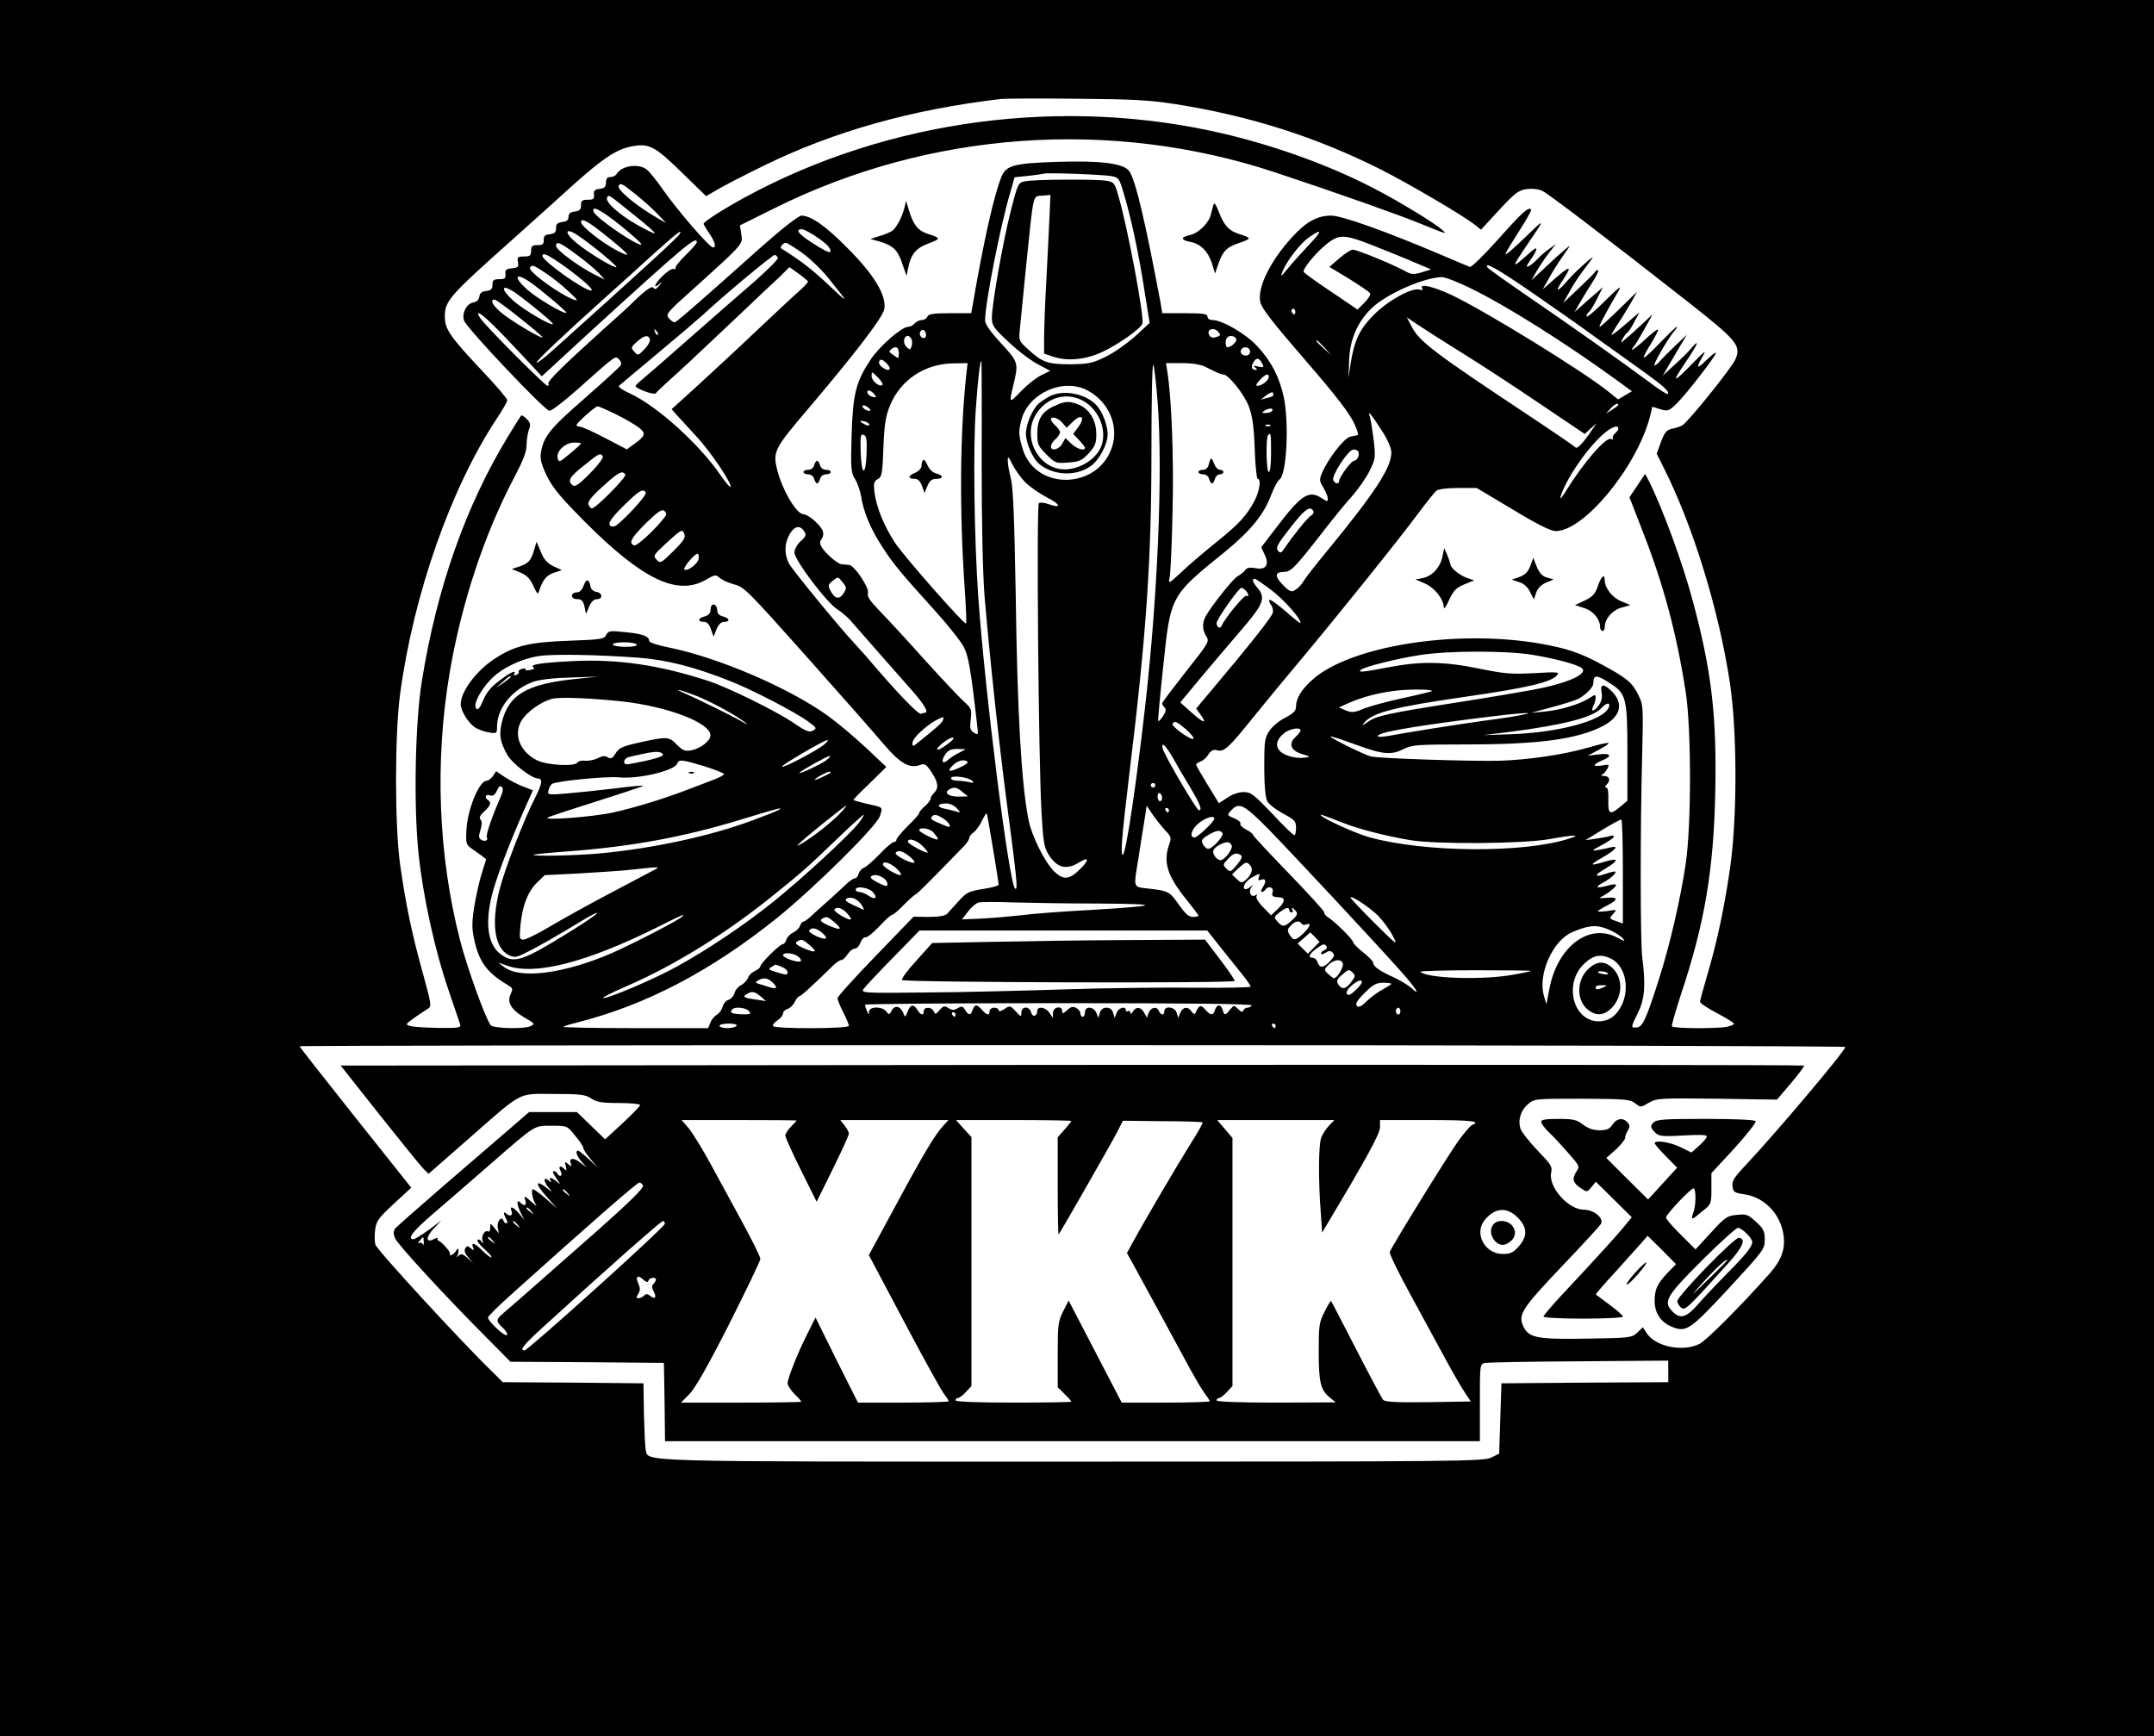 <?xml version="1.0" standalone="no"?>
<!DOCTYPE svg PUBLIC "-//W3C//DTD SVG 20010904//EN"
 "http://www.w3.org/TR/2001/REC-SVG-20010904/DTD/svg10.dtd">
<svg version="1.0" xmlns="http://www.w3.org/2000/svg"
 width="949pt" height="765pt" viewBox="0 0 949 765"
 preserveAspectRatio="xMidYMid meet">

<g transform="translate(0,765) scale(0.1,-0.1)"
fill="#000000" stroke="none">
<path d="M0 3825 l0 -3825 4745 0 4745 0 0 3825 0 3825 -4745 0 -4745 0 0
-3825z m5180 3366 c329 -52 619 -145 902 -287 121 -61 364 -203 418 -246 l25
-20 80 87 c71 76 85 87 122 92 26 3 52 0 70 -9 29 -15 288 -212 632 -482 224
-176 243 -198 217 -259 -15 -36 -209 -277 -234 -291 -9 -5 -29 -12 -45 -15
-24 -5 -33 -15 -49 -58 l-19 -52 29 -58 c132 -261 246 -634 294 -955 32 -218
32 -593 0 -815 -26 -178 -58 -327 -101 -472 -17 -57 -31 -109 -31 -115 0 -6
34 -29 75 -50 41 -22 75 -43 75 -47 0 -3 -14 -9 -31 -13 -44 -9 -237 -8 -243
2 -2 4 16 67 40 141 104 311 144 546 151 891 7 334 -16 532 -97 835 -45 171
-137 421 -197 539 l-15 28 -34 -51 -35 -52 59 -152 c92 -235 149 -449 189
-707 25 -163 25 -586 0 -755 -24 -161 -71 -363 -119 -512 -55 -173 -71 -208
-97 -210 -27 -2 -27 -1 6 66 30 60 34 123 18 246 -8 67 -9 552 0 889 5 206 5
220 -15 260 -27 57 -50 77 -157 135 -103 56 -158 74 -282 96 -371 63 -836 -12
-1000 -161 -47 -42 -71 -81 -71 -117 0 -19 -11 -30 -47 -49 -27 -13 -58 -39
-70 -58 -21 -30 -23 -45 -23 -159 0 -80 5 -135 13 -150 6 -14 38 -38 69 -55
52 -28 58 -34 58 -63 0 -18 -3 -33 -7 -33 -5 0 -49 42 -98 95 -82 86 -94 95
-126 95 -22 0 -51 -10 -72 -25 l-37 -24 -50 82 c-27 44 -50 84 -50 88 0 4 9
10 19 14 11 3 27 17 35 31 12 18 22 23 39 18 31 -7 48 8 164 152 54 67 141
172 194 235 172 206 433 530 529 659 35 47 70 91 79 98 9 7 46 12 96 12 l81 0
159 -95 c109 -66 168 -95 189 -95 126 0 360 286 416 507 l10 41 35 -11 c33
-10 38 -8 71 24 41 39 174 211 174 224 0 5 -18 -9 -40 -30 -45 -44 -50 -40
-19 14 18 31 13 27 -38 -24 -92 -95 -101 -96 -40 -6 57 83 71 117 26 64 -13
-16 -46 -48 -74 -73 l-49 -45 23 40 c13 22 37 63 53 90 l30 50 -48 -45 c-26
-25 -56 -55 -67 -67 -10 -13 -23 -23 -28 -23 -9 0 61 121 89 153 8 9 13 17 9
17 -3 0 -36 -32 -73 -70 -37 -39 -69 -68 -72 -66 -2 3 12 31 32 62 19 32 34
60 31 62 -3 3 -27 -16 -54 -41 -47 -44 -77 -63 -53 -34 6 6 27 41 47 77 l36
65 -43 -40 c-24 -22 -56 -52 -72 -65 -27 -24 -28 -24 -17 -3 6 12 16 25 21 28
6 4 20 25 31 48 l22 41 -62 -53 c-33 -29 -61 -50 -61 -46 0 3 13 25 28 48 16
23 41 65 57 92 l28 50 -79 -77 c-44 -43 -82 -78 -86 -78 -6 0 22 54 84 160 15
26 -1 13 -61 -46 -44 -45 -81 -75 -81 -68 0 7 5 16 10 19 6 4 22 30 36 58 l26
52 -28 -25 c-16 -13 -44 -38 -63 -55 l-34 -30 20 35 c11 19 36 61 57 93 20 31
32 57 27 57 -5 0 -11 -3 -13 -7 -2 -5 -34 -37 -72 -73 l-69 -65 28 50 c15 28
41 68 58 90 17 22 35 47 41 55 21 28 -76 -58 -111 -100 -43 -50 -54 -47 -18 5
47 71 33 68 -54 -10 l-34 -30 28 50 c15 28 44 73 63 100 34 48 34 49 6 25 -16
-14 -31 -27 -34 -30 -3 -3 -30 -27 -59 -55 l-54 -50 23 40 c13 22 37 58 54 80
l31 40 -30 -22 c-16 -11 -39 -31 -50 -43 -11 -12 -28 -26 -38 -32 -15 -8 -14
-2 7 28 34 50 33 64 -1 33 -88 -78 -88 -76 -9 41 76 111 76 112 -19 20 -48
-47 -85 -78 -82 -68 3 9 31 55 62 103 31 48 54 90 51 92 -12 13 -40 -13 -146
-132 -62 -69 -118 -124 -124 -121 -6 2 -60 25 -121 51 -249 106 -443 175 -490
175 -63 0 -112 -28 -176 -99 -95 -105 -151 -222 -136 -283 7 -28 52 -86 192
-248 143 -165 203 -243 224 -291 11 -24 17 -45 13 -46 -4 -1 -19 -4 -33 -7
-27 -6 -97 -96 -124 -159 -13 -30 -12 -37 6 -66 10 -17 19 -39 19 -47 0 -15
-2 -15 -25 0 -59 39 -91 18 -209 -138 l-59 -77 15 -33 c22 -45 5 -69 -42 -59
-24 4 -36 2 -44 -9 -6 -8 -21 -20 -33 -27 -21 -11 -116 -131 -142 -178 -15
-29 -14 -59 4 -87 14 -22 11 -28 -90 -155 -58 -74 -105 -136 -105 -140 0 -4 5
-12 11 -18 8 -8 6 -18 -6 -37 -10 -15 -19 -25 -22 -23 -2 2 8 111 22 242 33
314 30 308 277 508 108 89 167 161 198 245 12 31 28 63 38 70 31 23 42 248 18
363 -19 88 -57 161 -118 225 -50 54 -154 114 -196 114 -13 0 -22 6 -22 15 0
12 -18 15 -99 15 l-100 0 -9 53 c-67 355 -108 529 -136 572 -23 35 -123 48
-315 42 -191 -6 -227 -15 -248 -64 -33 -80 -79 -283 -128 -570 l-6 -33 -93 0
c-74 0 -95 -3 -100 -15 -3 -8 -14 -15 -24 -15 -11 0 -25 -7 -32 -15 -7 -8 -20
-15 -29 -15 -28 0 -126 -85 -165 -144 -65 -98 -78 -150 -84 -333 -4 -149 -3
-165 16 -195 11 -18 22 -52 26 -75 10 -68 43 -146 95 -225 51 -78 78 -110 236
-285 55 -61 110 -131 122 -155 20 -39 31 -101 58 -341 6 -45 5 -47 -14 -35
-16 10 -19 19 -14 59 5 44 3 48 -32 80 -21 19 -99 102 -173 184 -74 83 -162
178 -195 212 -44 45 -58 66 -53 79 8 22 -59 123 -83 125 -9 1 -24 2 -33 3 -18
1 -74 50 -90 79 -6 13 -6 23 2 32 6 8 9 22 6 33 -9 28 -63 75 -88 77 -30 2
-91 106 -113 192 -21 83 -15 95 135 271 207 244 330 404 336 440 11 58 -43
150 -160 267 -97 99 -163 145 -205 145 -12 0 -83 -55 -170 -132 -299 -267
-381 -338 -389 -338 -5 0 -16 8 -25 18 -15 17 -9 25 111 132 217 196 216 194
208 238 l-6 39 153 76 c683 340 1483 397 2207 157 274 -91 545 -187 635 -224
123 -50 123 -50 96 -26 -34 29 -179 118 -286 174 -193 102 -434 190 -669 246
-708 167 -1481 65 -2115 -280 -95 -52 -181 -107 -181 -116 0 -3 11 -22 25 -42
26 -38 32 -62 16 -62 -15 0 -154 161 -216 249 -31 45 -66 88 -78 96 -37 26
-109 14 -130 -21 -4 -8 -17 -14 -27 -14 -14 0 -20 -7 -20 -24 0 -19 -6 -25
-27 -28 -22 -2 -28 -8 -26 -25 2 -19 -2 -23 -27 -23 -25 0 -30 -4 -30 -24 0
-19 -6 -25 -27 -28 -20 -2 -28 -9 -28 -23 0 -14 -8 -21 -27 -23 -22 -3 -28 -9
-28 -27 0 -18 -6 -24 -27 -27 -22 -2 -28 -8 -27 -25 0 -19 -5 -23 -28 -23 -23
0 -28 -4 -28 -25 0 -21 -5 -25 -31 -25 -28 0 -31 -3 -27 -24 4 -22 1 -25 -26
-28 -25 -2 -31 -7 -29 -25 2 -19 -2 -23 -27 -23 -25 0 -30 -4 -30 -24 0 -19
-6 -25 -27 -28 -20 -2 -29 -9 -31 -25 -2 -13 -11 -23 -25 -25 -31 -4 -54 -50
-42 -81 15 -37 356 -397 376 -397 9 0 61 39 116 88 180 160 174 156 190 139 9
-8 12 -20 8 -26 -3 -7 -75 -72 -159 -146 -154 -134 -181 -168 -193 -241 -4
-26 2 -50 27 -102 27 -54 61 -94 169 -203 253 -253 405 -325 530 -254 41 24
45 24 62 9 11 -10 39 -22 64 -29 43 -10 62 -30 317 -316 149 -167 302 -341
340 -386 74 -87 115 -111 163 -93 19 7 26 3 49 -32 30 -45 33 -70 11 -92 -8
-8 -15 -19 -15 -25 0 -6 -11 -21 -25 -33 -14 -12 -25 -25 -25 -30 0 -5 -22
-30 -50 -57 -27 -27 -50 -54 -50 -60 0 -6 -5 -11 -12 -11 -6 0 -35 -24 -62
-53 -28 -29 -59 -56 -69 -60 -11 -4 -21 -16 -24 -27 -3 -11 -10 -20 -17 -20
-6 0 -22 -11 -36 -24 -14 -14 -45 -42 -68 -63 -24 -21 -59 -53 -78 -70 -18
-18 -38 -33 -43 -33 -5 0 -12 -8 -16 -18 -3 -11 -16 -24 -29 -30 -13 -6 -27
-20 -31 -31 -3 -12 -11 -21 -16 -21 -13 0 -99 -85 -99 -98 0 -5 -11 -14 -24
-20 -13 -6 -27 -19 -30 -30 -4 -10 -17 -25 -30 -32 -14 -7 -27 -23 -30 -36 -3
-12 -15 -26 -26 -29 -11 -3 -23 -17 -26 -31 -4 -13 -15 -29 -26 -35 -10 -6
-23 -21 -28 -35 l-10 -24 -321 0 c-177 0 -320 3 -317 6 3 3 32 12 65 20 301
77 584 225 876 459 165 133 441 406 454 450 13 41 17 37 -64 55 -29 7 -53 14
-53 16 0 2 33 36 73 74 l72 71 -88 83 c-49 46 -125 110 -169 142 -171 123
-480 256 -700 301 -54 11 -88 22 -88 30 0 20 -31 31 -107 38 -65 7 -72 6 -82
-12 -9 -19 -24 -21 -163 -26 -176 -6 -242 -22 -331 -81 -80 -53 -147 -144
-147 -198 0 -30 33 -83 63 -103 14 -9 41 -19 61 -22 35 -6 36 -5 36 28 1 80
68 162 159 195 30 10 89 17 166 19 l120 4 -95 -10 c-219 -22 -299 -69 -329
-192 -13 -55 -8 -86 25 -144 21 -37 107 -103 134 -103 22 0 19 -23 -11 -82
-52 -102 -135 -317 -158 -407 -38 -152 -22 -259 42 -290 27 -12 34 -10 97 23
38 19 108 60 157 89 49 30 100 60 114 67 55 28 -8 -19 -111 -82 -194 -120
-234 -134 -289 -96 -59 39 -75 131 -46 254 16 71 73 223 138 371 l45 101 -44
17 c-24 9 -60 28 -81 42 l-37 25 -14 -21 c-8 -11 -21 -21 -28 -21 -33 0 -85
-128 -89 -218 -3 -57 -1 -64 22 -80 13 -9 33 -24 45 -32 l20 -16 -21 -67 c-11
-37 -26 -105 -33 -151 -10 -72 -9 -92 5 -152 23 -90 57 -133 152 -189 14 -9
15 -14 4 -37 -15 -34 3 -66 58 -99 51 -30 50 -29 33 -39 -23 -15 -166 -12
-178 3 -23 29 -104 253 -136 378 -95 372 -111 782 -45 1174 52 307 153 612
285 862 39 74 54 113 54 142 0 22 5 52 10 67 9 23 7 31 -9 48 -11 11 -22 18
-25 15 -2 -2 -29 -44 -59 -94 -185 -305 -312 -664 -378 -1074 -30 -181 -37
-551 -15 -761 20 -191 72 -427 132 -602 25 -73 48 -141 51 -150 5 -16 -4 -18
-93 -17 -55 1 -110 4 -124 8 -25 7 -25 7 16 37 23 16 50 34 60 40 16 10 15 19
-24 160 -48 173 -74 299 -99 474 -24 172 -24 574 0 753 59 438 223 905 424
1210 27 40 48 77 48 84 0 7 -52 68 -117 136 -135 144 -158 177 -158 232 0 69
18 90 295 337 77 69 199 178 270 243 132 118 192 158 258 170 76 15 102 1 219
-113 l109 -106 47 27 c26 16 119 64 207 107 308 151 652 248 1045 294 19 2
170 3 335 1 250 -2 323 -6 435 -24z m-282 -317 c30 -6 34 -11 52 -73 32 -104
68 -273 92 -430 l23 -144 -64 -59 c-36 -32 -94 -73 -130 -90 -59 -29 -76 -32
-156 -33 -100 0 -123 8 -189 69 -38 35 -38 36 -32 93 3 32 15 150 26 263 35
340 29 314 72 318 l36 3 -4 -93 c-2 -51 -9 -179 -14 -283 -6 -105 -10 -221
-10 -257 l0 -66 38 -13 c64 -22 146 -14 220 21 68 32 167 101 175 124 10 24
-65 424 -104 557 -18 64 -20 67 -57 73 -47 7 -317 6 -357 -3 -29 -6 -31 -10
-62 -131 -35 -138 -83 -411 -83 -470 0 -34 7 -45 74 -107 41 -39 99 -83 129
-98 l54 -29 -41 -20 c-22 -11 -62 -43 -88 -70 -53 -55 -53 -55 -33 29 23 95
22 100 -55 183 -49 53 -70 84 -70 101 0 73 68 421 111 563 l19 67 58 6 c31 3
64 8 72 10 20 5 256 -4 298 -11z m-2094 -83 c33 -27 77 -66 96 -87 l35 -37
-40 23 c-96 56 -179 126 -169 142 8 13 13 11 78 -41z m-7 -91 c51 -40 91 -76
88 -78 -2 -3 -38 15 -79 38 -82 47 -142 102 -131 120 8 13 0 18 122 -80z m-60
-46 c52 -42 92 -79 89 -81 -12 -12 -200 116 -210 143 -13 33 33 9 121 -62z
m-65 -44 c108 -87 118 -102 39 -60 -63 34 -151 104 -151 121 0 21 30 5 112
-61z m920 0 c52 -35 71 -55 66 -70 -2 -6 -35 11 -75 37 -66 42 -82 63 -49 63
7 0 33 -14 58 -30z m-1039 -2 c59 -40 168 -131 163 -135 -7 -7 -124 63 -173
104 -63 51 -54 76 10 31z m440 9 c-8 -14 -164 -157 -558 -511 -36 -32 -68 -57
-71 -54 -5 5 121 124 316 299 47 42 136 122 197 178 109 98 133 116 116 88z
m2771 -49 c-33 -35 -74 -81 -92 -103 -30 -37 -32 -37 -21 -10 21 50 79 124
117 150 60 41 59 29 -4 -37z m326 -16 c69 -27 145 -59 170 -70 l45 -19 -41
-13 c-38 -11 -46 -10 -80 9 -55 29 -205 91 -224 91 -8 0 -35 -17 -59 -38 l-44
-38 86 -52 c48 -30 90 -58 93 -64 4 -5 -7 -24 -24 -41 l-31 -31 -115 78 c-64
42 -118 82 -122 87 -8 13 60 94 110 131 53 38 74 36 236 -30z m-3020 30 c0 -4
-22 -30 -50 -57 -27 -26 -47 -52 -44 -57 3 -4 -1 -5 -8 -3 -8 3 -31 -13 -53
-35 -35 -36 -39 -58 -5 -27 8 6 6 2 -5 -11 -14 -17 -21 -19 -26 -10 -7 11 -40
-13 -109 -82 -3 -3 -54 -50 -115 -104 -174 -157 -245 -227 -239 -237 3 -5 1
-9 -4 -9 -10 0 -256 246 -292 293 -12 15 -17 27 -11 27 13 0 79 -64 197 -191
l81 -87 214 197 c423 386 469 424 469 393z m-527 -56 c40 -29 83 -66 97 -81
l25 -27 -45 22 c-68 34 -170 109 -170 126 0 24 18 16 93 -40z m991 10 c35 -25
89 -77 121 -118 88 -109 87 -110 -7 -21 -70 66 -122 106 -207 159 -6 5 10 24
21 24 6 0 38 -20 72 -44z m-1043 -62 c79 -58 130 -104 113 -104 -30 0 -214
130 -214 152 0 18 26 5 101 -48z m936 39 c2 -5 -43 -50 -99 -100 -57 -49 -184
-160 -283 -247 -98 -87 -194 -170 -212 -185 -18 -14 -33 -29 -33 -32 0 -11 82
-41 89 -32 3 5 33 33 66 63 33 29 132 121 219 204 88 83 174 164 190 180 17
16 50 46 73 68 l41 41 41 -29 c22 -16 41 -32 41 -35 0 -4 -19 -24 -42 -44 -24
-21 -110 -102 -193 -180 -82 -78 -199 -186 -258 -240 l-108 -98 23 -26 c13
-14 53 -58 89 -97 62 -67 157 -209 147 -219 -3 -3 -22 21 -44 52 -92 135 -280
305 -398 359 -32 14 -54 30 -49 34 4 4 80 67 168 141 88 73 178 150 200 170
100 93 311 268 319 266 6 -2 11 -8 13 -14z m-1022 -67 c28 -18 73 -54 100 -80
41 -38 45 -44 23 -36 -62 22 -203 125 -193 141 9 14 17 11 70 -25z m4336 -79
c90 -62 223 -155 294 -207 72 -51 166 -119 211 -151 82 -59 111 -85 102 -95
-3 -3 -41 21 -84 54 -118 88 -338 243 -532 376 -95 65 -175 122 -178 127 -18
29 43 -5 187 -104z m-4407 41 c50 -35 165 -132 161 -136 -8 -8 -128 63 -170
100 -64 57 -58 81 9 36z m4143 -27 c162 -79 422 -243 650 -409 l63 -46 -31
-18 -30 -18 -42 34 c-112 90 -535 351 -691 426 -82 38 -145 53 -130 29 4 -7 0
-9 -12 -5 -33 10 -137 -47 -200 -110 -64 -64 -87 -112 -104 -219 l-9 -60 3 76
c3 93 36 169 98 230 63 62 227 135 309 138 14 1 71 -21 126 -48z m-4204 -23
c58 -41 167 -131 163 -136 -9 -8 -127 62 -171 100 -64 57 -58 82 8 36z m16
-108 c56 -44 101 -83 101 -86 0 -9 -110 55 -167 97 -48 36 -69 69 -44 69 6 0
55 -36 110 -80z m3418 25 c0 -8 -4 -12 -9 -9 -4 3 -8 9 -8 15 0 5 4 9 8 9 5 0
9 -7 9 -15z m728 -176 c83 -51 239 -153 348 -227 l199 -134 26 24 26 23 -24
-35 c-35 -52 -63 -81 -69 -71 -3 4 -98 69 -211 144 -410 272 -477 322 -511
389 l-21 40 44 -30 c24 -16 111 -72 193 -123z m-3537 76 c-3 -3 -9 2 -12 12
-6 14 -5 15 5 6 7 -7 10 -15 7 -18z m1182 -1 c0 -16 -16 -19 -25 -4 -8 13 4
32 16 25 5 -4 9 -13 9 -21z m1289 12 c10 -12 8 -16 -10 -21 -13 -5 -25 -2 -30
6 -17 28 19 41 40 15z m-2506 -30 c3 -8 -7 -28 -23 -44 -28 -29 -29 -30 -45
-12 -16 18 -16 20 11 44 33 29 49 32 57 12z m1153 -1 c4 -8 3 -23 0 -32 -6
-15 -8 -15 -23 -1 -16 17 -12 48 7 48 6 0 13 -7 16 -15z m1430 3 c7 -10 -20
-38 -38 -38 -10 0 -11 34 -1 43 10 11 31 8 39 -5z m390 -40 l29 -33 -32 29
c-31 28 -38 36 -30 36 2 0 16 -15 33 -32z m-1876 -24 c0 -24 -2 -25 -17 -13
-10 7 -20 14 -22 16 -8 5 11 23 25 23 8 0 14 -10 14 -26z m1546 15 c3 -6 2
-15 -3 -20 -14 -14 -43 0 -36 17 6 17 29 19 39 3z m-1586 -81 c0 -12 -14 -10
-35 5 -10 8 -15 19 -11 26 6 9 13 8 27 -5 10 -9 19 -21 19 -26z m1640 22 c10
-19 9 -20 -17 -15 -21 5 -25 4 -13 -4 8 -6 10 -11 4 -11 -18 0 -24 12 -13 31
13 25 26 24 39 -1z m-1235 -432 c0 -278 5 -501 13 -598 24 -281 61 -624 97
-902 45 -338 51 -396 37 -383 -27 27 -132 862 -162 1285 -18 262 -23 655 -11
825 10 143 19 215 25 215 1 0 2 -199 1 -442z m-69 370 c-27 -261 -29 -597 -5
-942 5 -76 8 -141 5 -143 -7 -7 -271 293 -311 353 -49 73 -84 160 -92 223 -5
42 -3 50 14 60 18 9 21 23 25 138 4 104 10 139 29 186 46 113 153 184 278 186
l64 1 -7 -62z m845 -118 c22 -308 0 -842 -56 -1335 -39 -344 -83 -636 -97
-650 -13 -12 -6 76 27 350 76 621 98 951 98 1418 0 219 3 395 8 390 4 -4 13
-82 20 -173z m211 163 c58 -29 68 -33 78 -33 22 0 90 -85 111 -138 17 -45 23
-86 27 -189 2 -73 9 -133 13 -133 16 0 9 -50 -12 -93 -35 -67 -68 -104 -169
-185 -52 -42 -122 -101 -154 -132 -57 -53 -59 -54 -53 -25 4 17 10 147 13 290
6 236 -4 496 -23 618 l-6 37 71 0 c46 0 82 -6 104 -17z m-1424 -79 c-12 -11
-48 17 -48 39 0 21 1 21 27 -5 15 -15 24 -30 21 -34z m1702 35 c0 -15 -30 -38
-49 -39 -10 0 -7 8 9 25 25 27 40 32 40 14z m-801 -58 c95 -49 142 -156 110
-252 -63 -188 -339 -192 -394 -5 -18 59 -18 78 -4 129 32 115 182 182 288 128z
m-938 -17 c12 -14 11 -16 -5 -13 -11 2 -21 10 -24 17 -5 17 13 15 29 -4z
m1758 -8 c-2 -2 -15 -7 -29 -10 l-25 -7 25 20 c14 11 27 15 29 10 1 -6 1 -12
0 -13z m-1774 -64 c-7 -8 -35 7 -35 18 0 6 7 6 20 -2 10 -7 17 -14 15 -16z
m3295 24 c0 -2 -12 -12 -27 -21 l-28 -18 19 21 c17 20 36 29 36 18z m-4415
-42 c40 -20 86 -47 101 -59 32 -25 27 -37 -27 -75 l-27 -20 -96 50 c-53 28
-103 50 -111 50 -8 0 -15 3 -15 7 0 9 82 82 93 83 4 0 41 -16 82 -36z m2890
16 c-3 -5 -16 -10 -28 -10 -18 0 -19 2 -7 10 20 13 43 13 35 0z m484 -89 c26
-40 41 -76 41 -95 0 -67 -74 -179 -285 -436 -48 -58 -94 -117 -102 -131 -8
-14 -24 -31 -36 -38 -17 -11 -24 -9 -55 22 -37 38 -36 57 5 57 30 0 49 20 163
166 46 60 107 135 135 166 29 32 64 83 79 113 26 53 27 59 18 138 -6 45 -13
91 -17 102 -12 32 8 8 54 -64z m-2259 27 c0 -5 -9 -4 -20 2 -11 6 -20 12 -20
14 0 2 9 2 20 -1 11 -3 20 -9 20 -15z m1767 -4 c-3 -3 -12 -4 -19 -1 -8 3 -5
6 6 6 11 1 17 -2 13 -5z m1533 -13 c0 -5 -7 -14 -15 -21 -8 -7 -12 -16 -9 -21
3 -5 -1 -6 -9 -3 -23 8 -121 -105 -195 -225 -19 -31 -31 -45 -27 -31 22 75
112 208 185 274 38 34 70 47 70 27z m-3312 -110 c-4 -102 -22 -98 -26 6 -2 72
-1 82 13 77 13 -5 15 -21 13 -83z m1782 4 c0 -50 -4 -85 -10 -85 -11 0 -14
152 -3 163 12 13 13 7 13 -78z m-3040 41 c0 -2 -22 -23 -49 -45 -46 -38 -49
-40 -54 -20 -8 30 33 69 73 69 16 0 30 -2 30 -4z m3424 -35 c8 -13 -4 -41 -18
-41 -12 0 -66 -72 -66 -89 0 -16 -20 -13 -26 4 -8 20 67 134 88 134 9 1 19 -3
22 -8z m-3328 -22 c3 -6 -21 -39 -57 -75 -48 -49 -66 -61 -76 -52 -24 19 -14
37 50 87 67 54 72 57 83 40z m1860 -113 c20 -20 63 -50 97 -68 62 -31 65 -50
6 -29 -17 6 -36 8 -42 4 -11 -7 -2 -1132 12 -1369 7 -120 11 -147 30 -178 38
-61 79 -71 137 -35 42 26 44 10 3 -30 -47 -47 -74 -50 -114 -11 -42 41 -100
157 -114 230 -31 159 -49 467 -56 990 -6 335 -11 469 -21 510 -8 30 -14 66
-14 80 0 22 3 19 21 -17 11 -22 36 -57 55 -77z m-1761 33 c7 -10 -130 -149
-147 -149 -5 0 -12 8 -15 17 -5 12 12 34 63 80 69 63 87 72 99 52z m90 -79 c8
-12 -122 -150 -141 -150 -35 0 -22 28 43 91 70 69 86 78 98 59z m83 -109 c-37
-50 -122 -129 -134 -124 -26 10 -14 32 52 98 53 51 70 63 81 54 10 -9 11 -15
1 -28z m2858 28 c4 -7 -1 -16 -10 -21 -15 -8 -79 -88 -117 -144 -14 -21 -18
-23 -29 -10 -10 13 -1 30 55 101 64 82 86 98 101 74z m-2242 -91 c9 -15 6 -23
-17 -43 -15 -14 -27 -36 -27 -49 0 -33 141 -220 188 -250 21 -13 51 -39 66
-58 16 -18 70 -80 121 -138 51 -58 118 -134 149 -169 47 -54 69 -91 52 -91 -2
0 -11 -2 -18 -5 -12 -5 -107 94 -248 260 -14 16 -35 39 -47 52 -59 62 -272
322 -287 350 -22 43 -20 91 4 131 22 36 45 39 64 10z m-577 -86 c-55 -54 -57
-56 -74 -38 -17 17 -15 20 47 77 61 56 66 58 74 39 8 -18 1 -30 -47 -78z m111
-34 c-3 -22 -51 -58 -63 -47 -7 7 45 69 58 69 5 0 7 -10 5 -22z m638 -153
c-19 -28 -38 -24 -57 12 -12 23 -11 27 10 44 23 19 23 19 43 -6 19 -24 19 -27
4 -50z m1884 16 c56 -42 130 -125 130 -146 0 -4 -29 19 -65 51 -36 31 -68 54
-72 51 -3 -4 0 -13 6 -21 7 -8 11 -24 9 -35 -3 -17 -94 -133 -276 -349 l-62
-74 21 -29 c29 -41 12 -36 -44 14 l-47 42 97 117 c54 64 135 160 181 213 89
104 99 132 62 175 -21 24 -26 40 -12 40 4 0 36 -22 72 -49z m-112 -3 c14 -14
16 -32 3 -23 -9 5 -96 -101 -108 -131 -6 -17 -23 -9 -23 11 0 16 98 155 109
155 4 0 12 -5 19 -12z m-2683 -238 c4 -6 -15 -10 -49 -10 -31 0 -56 5 -56 10
0 6 22 10 49 10 28 0 53 -4 56 -10z m3945 -45 c99 -16 196 -42 218 -58 33 -25
-59 -67 -208 -95 -58 -11 -211 -37 -340 -57 -307 -48 -356 -59 -394 -86 -23
-17 -27 -18 -16 -4 36 45 133 70 446 115 277 40 379 64 405 96 11 13 -1 14
-102 8 -100 -5 -130 -3 -242 20 -156 32 -259 33 -399 6 -115 -22 -137 -24
-122 -11 14 13 162 50 261 65 122 19 376 20 493 1z m-3935 -13 c125 -10 244
-40 402 -103 95 -37 284 -135 342 -177 39 -28 41 -31 23 -41 -16 -9 -32 -3
-86 34 -80 54 -288 156 -376 185 -216 70 -396 97 -599 87 -137 -7 -190 -15
-171 -27 7 -5 2 -9 -14 -12 -14 -3 -23 -2 -21 3 3 4 -4 5 -15 2 -11 -3 -18 -9
-15 -13 3 -4 -2 -11 -11 -14 -8 -3 -12 -2 -9 4 12 19 -12 10 -51 -19 -52 -37
-70 -59 -89 -105 -11 -26 -20 -35 -26 -29 -16 16 13 75 60 126 46 50 130 92
212 106 59 10 256 7 444 -7z m-565 -85 c0 -2 -15 -13 -32 -26 l-33 -22 28 25
c26 24 37 31 37 23z m4841 -26 c74 -46 79 -66 79 -309 l0 -210 -31 -26 c-46
-39 -55 -34 -53 29 1 34 -2 55 -9 55 -7 0 -7 4 1 12 19 19 14 38 -10 39 -13 0
-17 3 -10 6 7 2 17 14 23 25 11 20 9 21 -25 15 -42 -7 -40 5 4 23 46 19 37 33
-17 26 l-48 -6 48 26 c27 14 47 27 44 30 -2 3 -43 -6 -90 -20 -108 -31 -262
-54 -392 -58 -117 -3 -529 10 -565 19 -29 7 -183 83 -178 88 2 2 52 -14 111
-36 121 -44 156 -47 212 -19 36 18 59 20 280 20 315 0 483 23 595 80 78 40 95
97 45 150 -38 39 -56 39 -49 0 4 -19 1 -38 -10 -55 -20 -30 -42 -35 -26 -6 5
11 10 27 10 36 0 16 -2 16 -26 0 -41 -27 -129 -54 -197 -60 l-62 -6 92 25 c50
13 102 30 115 36 36 19 68 52 68 70 0 38 14 38 71 1z m-783 -37 c-2 -1 -58
-15 -123 -29 -66 -14 -144 -35 -173 -46 -45 -19 -56 -20 -83 -9 l-30 13 42 19
c66 29 138 47 219 56 69 6 156 5 148 -4z m-3240 -20 c68 -27 181 -89 217 -119
11 -9 4 -7 -15 5 -31 19 -191 98 -260 128 -51 22 -6 11 58 -14z m-323 -25
c200 -23 385 -94 385 -149 0 -24 -43 -58 -84 -66 -28 -5 -38 -1 -65 26 -35 36
-41 36 -184 4 -55 -13 -72 -21 -85 -44 -14 -22 -20 -25 -34 -17 -12 8 -24 7
-43 -3 -15 -8 -40 -13 -55 -12 -15 2 -31 -1 -35 -7 -11 -20 -135 -13 -179 9
-76 38 -106 115 -67 177 24 38 87 82 133 94 36 9 172 3 313 -12z m4345 -15 c0
-60 -199 -120 -430 -129 l-125 -4 115 14 c239 31 368 64 405 105 17 19 35 26
35 14z m-385 -44 c-22 -5 -92 -16 -155 -24 -138 -19 -356 -54 -424 -67 -27 -5
-51 -7 -54 -4 -15 15 120 40 432 80 188 24 278 30 201 15z m-2551 -24 c-5 -12
-26 -31 -111 -99 -21 -17 -23 -17 -23 -1 0 28 94 106 137 114 1 0 0 -6 -3 -14z
m1072 -40 c21 -19 36 -37 32 -41 -9 -9 -99 55 -92 66 9 15 19 10 60 -25z m504
-4 c0 -5 -9 -17 -20 -27 -37 -33 -23 -65 35 -80 28 -8 29 -9 6 -13 -37 -6 -90
7 -111 28 -23 23 -16 53 18 80 25 20 72 27 72 12z m-1556 -61 c-21 -16 -41
-27 -44 -24 -8 8 49 53 67 53 10 0 1 -12 -23 -29z m-546 -4 c-33 -26 -177
-102 -183 -95 -5 5 185 117 200 117 6 0 -2 -10 -17 -22z m1539 -55 c14 -26 48
-84 75 -128 47 -80 56 -104 40 -104 -10 0 -151 240 -159 271 -9 35 13 15 44
-39z m-942 21 c-16 -8 -38 -22 -48 -31 -24 -22 -33 -7 -13 23 13 19 25 25 54
25 l37 -1 -30 -16z m-1304 -8 c0 -9 -44 -22 -135 -39 -29 -6 -36 -4 -36 8 0 9
10 18 23 21 86 20 105 23 125 22 12 -1 23 -6 23 -12z m719 -25 c-24 -18 -131
-68 -117 -54 12 12 122 73 132 73 6 0 -1 -8 -15 -19z m-537 -26 c48 -15 87
-31 87 -35 0 -4 -21 -15 -47 -25 -27 -10 -79 -30 -118 -45 -102 -39 -226 -77
-324 -99 -93 -20 -320 -37 -286 -21 11 5 111 38 222 73 111 35 200 65 198 66
-2 2 -59 -3 -127 -12 -68 -8 -162 -18 -210 -22 -85 -7 -87 -6 -81 15 3 12 10
24 15 27 21 13 237 34 293 29 87 -9 247 29 259 61 7 19 18 18 119 -12z m1160
19 c4 -3 -12 -15 -35 -25 -48 -22 -58 -18 -29 11 21 21 51 27 64 14z m-604
-47 c-10 -9 -69 -36 -69 -32 0 7 52 35 64 36 5 0 7 -2 5 -4z m625 -37 c8 -9 5
-10 -14 -5 -14 3 -37 6 -52 6 -16 0 -28 5 -28 11 0 15 78 5 94 -12z m806 -19
c0 -5 -4 -10 -10 -10 -5 0 -10 5 -10 10 0 6 5 10 10 10 6 0 10 -4 10 -10z
m-2884 -51 c-36 -81 -67 -170 -61 -178 8 -14 -9 -21 -25 -11 -11 7 -12 16 -3
43 7 25 7 39 0 46 -7 7 -3 18 16 35 29 27 33 41 17 51 -17 11 -11 27 8 21 14
-5 22 1 31 20 8 18 15 24 22 17 7 -7 5 -21 -5 -44z m2035 21 l24 -19 -42 -1
c-44 0 -65 16 -42 31 21 13 35 11 60 -11z m879 -26 c0 -8 -4 -14 -10 -14 -5 0
-10 9 -10 21 0 11 5 17 10 14 6 -3 10 -13 10 -21z m-904 -46 c16 -18 17 -20 2
-15 -9 3 -33 9 -52 13 -41 7 -39 24 3 24 16 0 36 -9 47 -22z m-517 -24 c-37
-38 -115 -100 -164 -129 -23 -14 -27 -15 -15 -3 21 23 202 168 208 168 3 0
-10 -16 -29 -36z m1433 -71 c28 -29 30 -34 19 -64 -27 -78 -8 -138 74 -240 30
-37 55 -70 55 -73 0 -4 -11 -6 -24 -6 -19 0 -34 14 -63 55 -40 57 -45 60 -135
70 -67 8 -64 0 -43 129 8 50 19 124 26 164 l11 72 25 -37 c14 -21 39 -52 55
-70z m460 0 c112 -115 456 -484 575 -617 69 -77 99 -123 51 -79 -13 12 -48 33
-78 47 -62 28 -90 48 -90 64 0 6 -19 26 -42 44 -24 19 -44 39 -46 46 -3 15
-75 86 -109 109 -13 8 -21 18 -18 22 2 4 -68 81 -155 171 -88 91 -160 168
-160 172 0 4 -14 15 -30 23 -17 9 -28 20 -25 25 3 6 -7 15 -22 22 -39 17 -38
16 -18 38 34 37 56 26 167 -87z m-2162 88 c-8 -5 -59 -25 -113 -45 -184 -69
-438 -124 -672 -146 -108 -10 -302 -14 -294 -6 2 2 72 9 154 15 279 21 507 63
760 140 163 50 191 57 165 42z m1720 -1 c0 -5 -2 -10 -4 -10 -3 0 -8 5 -11 10
-3 6 -1 10 4 10 6 0 11 -4 11 -10z m-775 -169 c14 -83 25 -155 25 -159 0 -5
-31 -13 -69 -19 -63 -10 -73 -15 -108 -54 -21 -23 -44 -48 -51 -56 -9 -8 -37
-13 -80 -13 l-67 1 -167 -173 c-92 -95 -168 -179 -168 -186 0 -7 11 -35 25
-62 14 -27 25 -54 25 -60 0 -13 -326 -14 -334 -1 -3 5 5 16 19 25 14 9 25 23
25 31 0 7 9 17 21 20 11 4 25 18 31 31 6 13 15 24 19 24 7 0 49 38 154 140 12
11 26 20 32 20 6 0 18 11 27 25 9 14 23 25 31 25 9 0 20 11 25 25 5 14 15 25
22 25 12 0 34 18 86 73 15 15 30 27 34 27 5 0 28 20 52 45 25 25 48 45 51 45
5 0 73 68 215 215 11 12 20 26 20 32 0 7 9 18 19 25 11 8 27 30 37 51 10 20
19 35 21 33 2 -1 14 -71 28 -155z m-593 111 c-44 -55 -250 -245 -377 -347
-125 -100 -285 -208 -425 -285 -98 -54 -306 -143 -323 -137 -5 1 41 25 102 51
218 95 443 235 654 406 131 106 141 115 289 257 53 51 100 93 103 93 4 0 -7
-17 -23 -38z m373 22 c13 -8 26 -21 29 -29 4 -11 -2 -11 -32 2 -50 21 -53 23
-47 34 9 13 22 11 50 -7z m1755 -17 c76 -30 192 -60 305 -79 120 -19 495 -16
613 5 110 20 144 20 82 1 -201 -64 -636 -60 -877 7 -61 17 -197 79 -213 96 -6
7 1 5 90 -30z m-560 16 c0 -13 -74 -83 -87 -83 -25 0 -13 39 20 64 30 24 67
35 67 19z m1800 -232 l0 -230 -31 11 c-29 10 -30 11 -12 31 18 20 18 20 -24
13 -24 -3 -43 -4 -43 -1 0 2 18 14 40 25 52 26 51 39 -2 34 -24 -2 -36 -1 -28
2 27 12 70 45 70 54 0 5 -15 4 -32 -1 -53 -15 -66 -10 -27 11 37 19 69 50 52
50 -6 0 -24 -5 -42 -11 -49 -17 -47 -4 4 25 58 35 58 48 -2 30 -69 -21 -74
-17 -16 16 62 35 79 56 38 46 -15 -4 -41 -9 -59 -12 -26 -4 -23 -1 22 23 28
15 52 31 52 36 0 5 -6 7 -14 4 -7 -3 -35 -8 -62 -12 l-49 -7 75 46 c41 25 78
45 83 45 4 1 7 -102 7 -228z m-3038 172 c30 -36 27 -40 -17 -20 -25 12 -45 24
-45 29 0 15 47 8 62 -9z m1274 -4 c7 -12 -44 -69 -63 -69 -7 0 -17 9 -23 20
-9 17 -6 23 22 40 37 22 54 25 64 9z m-1322 -56 c14 -14 25 -27 23 -29 -6 -6
-87 38 -87 47 0 19 38 8 64 -18z m1363 1 c5 -15 -32 -64 -49 -64 -17 0 -38 28
-32 43 5 15 40 35 62 36 7 1 15 -6 19 -15z m-1423 -45 c40 -32 31 -41 -19 -17
-24 12 -42 25 -39 30 9 14 30 9 58 -13z m1463 3 c8 -5 3 -18 -17 -42 -27 -33
-30 -34 -46 -18 -17 17 -17 19 6 43 24 26 37 30 57 17z m-1520 -56 c15 -13 25
-27 22 -31 -8 -7 -79 34 -79 46 0 17 29 9 57 -15z m1562 10 c14 -16 4 -43 -24
-66 -14 -11 -19 -10 -36 7 l-21 20 28 27 c33 30 37 31 53 12z m-2619 -15 c-8
-4 -96 -51 -195 -103 -99 -52 -223 -121 -275 -152 -52 -31 -103 -56 -114 -56
-17 0 -18 5 -13 63 9 87 32 148 72 187 l35 34 158 8 c86 5 191 12 232 17 107
12 118 12 100 2z m1008 -44 c6 -5 12 -16 12 -23 0 -11 -9 -10 -42 7 -29 15
-37 23 -28 29 14 9 36 4 58 -13z m1648 7 c-4 -11 -2 -15 8 -11 22 9 27 -4 11
-30 -9 -13 -11 -23 -6 -23 5 0 13 5 16 10 12 19 38 11 32 -10 -5 -19 -1 -22
32 -24 25 -2 22 -21 -9 -51 l-30 -28 -35 36 c-21 21 -33 42 -29 49 5 7 3 8 -6
3 -18 -11 -31 16 -17 35 11 13 10 13 -6 1 -9 -8 -21 -11 -24 -7 -11 10 10 39
38 53 31 16 32 16 25 -3z m-1701 -64 c24 -27 12 -37 -19 -16 -14 9 -32 16 -41
16 -8 0 -15 5 -15 10 0 18 56 10 75 -10z m-49 -57 c9 -14 12 -23 7 -21 -4 2
-26 12 -47 22 -27 12 -35 20 -27 26 20 12 48 0 67 -27z m2275 -47 c22 -23 52
-63 65 -89 24 -46 21 -44 -81 57 -58 58 -105 108 -105 111 0 13 82 -41 121
-79z m-1231 53 c287 -2 274 -10 -45 -29 -115 -6 -246 -16 -290 -22 -44 -5
-122 -12 -174 -15 l-93 -4 27 35 c14 19 36 37 48 40 12 2 78 3 147 0 69 -2
240 -5 380 -5z m-1110 -41 c31 -33 24 -39 -19 -15 -22 12 -37 25 -35 29 9 15
33 8 54 -14z m1950 12 c0 -5 5 -10 11 -10 5 0 7 5 4 10 -9 15 1 12 14 -4 10
-11 6 -20 -16 -40 -33 -31 -43 -32 -65 -6 -16 18 -16 20 9 40 28 22 43 25 43
10z m-2675 -29 c-18 -17 -210 -116 -306 -159 -212 -92 -407 -118 -479 -62
l-25 19 40 -14 c123 -44 350 15 660 169 116 58 125 62 110 47z m672 -25 c37
-32 28 -37 -26 -14 -33 15 -40 22 -30 29 20 13 25 11 56 -15z m2058 -6 c3 -5
12 -7 20 -3 24 9 17 -11 -13 -40 -34 -32 -43 -33 -60 -6 -11 18 -11 24 4 40
19 21 39 25 49 9z m1360 -29 c22 -10 47 -26 55 -36 12 -15 9 -14 -25 4 -124
66 -264 -40 -299 -227 l-13 -67 -11 38 c-27 95 39 243 125 280 78 33 111 34
168 8z m-3474 -10 c13 -11 21 -22 18 -25 -9 -10 -80 24 -74 34 9 15 31 12 56
-9z m1755 -63 c32 -40 75 -94 96 -120 21 -26 38 -50 38 -55 0 -4 -107 -6 -237
-5 -131 2 -389 -1 -573 -7 -184 -6 -464 -13 -622 -14 -276 -3 -286 -2 -273 16
7 10 65 72 129 137 l117 120 634 0 634 0 57 -72z m412 -4 l-26 -26 -22 22 -23
23 28 24 28 25 21 -21 20 -21 -26 -26z m-2221 12 c37 -32 28 -37 -26 -14 -33
15 -40 22 -30 29 20 13 25 11 56 -15z m2278 -6 c3 -6 -1 -13 -9 -16 -9 -3 -16
-10 -16 -15 0 -5 9 -4 20 3 15 10 22 10 32 0 9 -9 7 -17 -12 -37 -28 -30 -46
-32 -55 -5 -3 11 -13 20 -21 20 -22 0 -17 16 14 39 31 23 38 25 47 11z m-2329
-44 c10 -8 16 -17 12 -21 -9 -9 -78 14 -78 26 0 14 44 11 66 -5z m3584 -11
c63 -33 83 -137 40 -213 -24 -43 -55 -62 -98 -62 -114 2 -154 171 -60 256 40
37 73 42 118 19z m-1184 -19 c6 -15 -24 -65 -38 -66 -5 0 -16 9 -27 19 -18 18
-18 19 2 40 25 24 55 27 63 7z m-2472 -16 c14 -5 26 -16 26 -24 0 -12 -7 -12
-37 -3 -48 14 -51 16 -33 27 18 12 14 12 44 0z m2509 -67 c-23 -32 -41 -35
-57 -10 -9 15 -6 23 18 43 26 23 30 24 44 10 15 -14 14 -18 -5 -43z m792 49
c-2 -2 -38 -10 -81 -17 -131 -24 -377 -16 -406 13 -4 4 105 7 242 7 136 0 247
-1 245 -3z m-3343 -49 c27 -25 22 -33 -14 -22 -18 6 -40 13 -48 15 -13 5 -13
6 0 14 22 14 41 12 62 -7z m2598 -1 c0 -5 -13 -21 -29 -36 -21 -20 -31 -24
-37 -15 -4 8 3 21 20 36 28 23 46 30 46 15z m130 -7 c0 -2 -17 -13 -37 -24
-21 -11 -53 -34 -71 -52 -24 -24 -36 -29 -44 -21 -8 8 0 23 34 57 37 37 52 45
82 45 20 0 36 -2 36 -5z m-2779 -55 l24 -21 -45 7 c-53 7 -60 12 -40 24 22 14
35 12 61 -10z m2164 -40 c-3 -5 -12 -10 -20 -10 -7 0 -15 -6 -17 -12 -3 -9
-10 -7 -23 6 -18 18 -19 18 -36 -3 -21 -26 -25 -26 -32 -1 -3 11 -10 20 -17
20 -7 0 -14 -9 -17 -20 -7 -26 -20 -25 -44 3 -19 22 -26 19 -43 -18 -3 -5 -10
-2 -16 8 -15 24 -39 21 -50 -5 l-9 -23 -7 23 c-7 26 -54 32 -54 7 0 -8 -4 -15
-9 -15 -5 0 -11 7 -15 15 -8 22 -35 18 -45 -7 l-8 -22 -12 22 c-14 26 -36 28
-50 5 -6 -11 -11 -13 -11 -5 0 7 -4 10 -10 7 -5 -3 -10 -1 -10 4 0 20 -31 11
-40 -11 l-9 -23 -7 23 c-4 14 -14 22 -29 22 -15 0 -25 -8 -29 -22 l-7 -23 -9
23 c-12 28 -50 30 -50 2 0 -11 -4 -20 -10 -20 -5 0 -10 7 -10 15 0 8 -8 19
-19 24 -14 8 -23 5 -40 -10 -17 -16 -21 -17 -21 -4 0 26 -40 19 -41 -7 l0 -23
-16 23 c-17 25 -53 30 -53 8 0 -24 -21 -30 -27 -7 -7 29 -43 28 -43 0 0 -21
-1 -21 -25 5 -24 26 -26 26 -50 10 -15 -10 -25 -12 -25 -5 0 6 -9 11 -20 11
-11 0 -20 -7 -20 -15 0 -21 -12 -19 -33 5 -9 11 -21 20 -26 20 -5 0 -13 -9
-16 -20 -8 -25 -17 -25 -33 0 -10 17 -15 18 -32 8 -16 -10 -24 -10 -41 0 -18
12 -23 10 -40 -9 -16 -19 -19 -20 -25 -5 -8 20 -44 21 -44 1 0 -21 -13 -19
-28 5 -17 27 -31 25 -43 -7 -11 -27 -11 -27 -19 -7 -12 31 -38 37 -51 12 -11
-20 -13 -20 -24 -5 -17 24 -75 23 -76 0 0 -15 -2 -15 -9 2 -5 11 -9 23 -9 28
-1 4 384 7 855 7 567 0 853 -3 849 -10z m-2215 -25 c11 -13 7 -15 -34 -14 -44
2 -54 8 -39 22 12 13 60 7 73 -8z m2870 0 c0 -8 -4 -15 -10 -15 -5 0 -10 7
-10 15 0 8 5 15 10 15 6 0 10 -7 10 -15z m-1960 -15 c0 -5 -2 -10 -4 -10 -3 0
-8 5 -11 10 -3 6 -1 10 4 10 6 0 11 -4 11 -10z m-965 -50 c-3 -5 -22 -10 -41
-10 -19 0 -34 5 -34 10 0 6 18 10 41 10 24 0 38 -4 34 -10z m2375 0 c0 -5 -2
-10 -4 -10 -3 0 -8 5 -11 10 -3 6 -1 10 4 10 6 0 11 -4 11 -10z m2510 -93 c0
-17 -310 -384 -442 -524 -48 -51 -58 -67 -55 -90 3 -25 9 -29 51 -35 100 -14
175 -104 176 -208 0 -49 -19 -91 -64 -142 -128 -144 -277 -293 -308 -309 -73
-37 -194 -13 -233 47 l-17 26 -25 -24 c-24 -22 -31 -23 -216 -26 -220 -4 -259
3 -283 49 -28 55 -14 78 164 266 92 96 171 182 175 190 15 25 -30 63 -75 63
-68 0 -157 100 -144 163 6 27 -1 37 -59 97 -35 37 -69 79 -75 94 -14 38 -1 83
32 111 29 24 30 24 238 24 191 -1 212 -3 234 -20 24 -19 25 -19 60 2 35 20 46
21 301 18 l264 -4 62 73 c34 40 60 75 57 77 -3 3 -1454 4 -3226 3 l-3221 -3
170 -215 c94 -118 181 -226 194 -239 l23 -23 168 147 c254 223 222 205 383
205 119 0 140 -3 166 -20 24 -16 47 -20 123 -20 50 0 92 -4 92 -9 0 -5 -35
-41 -77 -80 l-77 -71 -62 60 -62 60 -106 0 -105 0 -88 -76 c-48 -42 -178 -153
-288 -248 -110 -95 -206 -180 -213 -188 -9 -12 -10 -23 -2 -43 10 -26 223
-258 412 -447 l97 -98 338 -2 338 -3 3 -172 2 -173 1795 0 1795 0 0 170 c0
168 0 170 23 175 12 2 199 6 415 7 l392 3 0 -47 0 -48 -367 -2 -368 -3 -5
-155 -5 -155 -35 -17 c-33 -17 -142 -18 -1843 -18 -1957 0 -1869 -2 -1882 52
-3 13 -6 84 -8 158 l-2 135 -310 3 -310 2 -43 43 c-130 125 -513 541 -518 563
-4 14 -4 44 -1 67 5 37 15 51 82 113 l77 71 -246 309 c-135 170 -246 311 -246
314 0 3 1532 5 3405 5 1873 0 3405 -4 3405 -8z m-4620 -324 c0 -1 -11 -13 -25
-27 -14 -14 -25 -32 -25 -39 0 -8 31 -77 69 -153 l69 -139 71 144 c39 79 71
149 71 156 0 7 -8 23 -19 36 l-19 24 239 0 238 0 -23 -25 c-36 -39 -83 -116
-210 -352 l-118 -218 152 -287 c84 -159 163 -302 176 -320 13 -17 24 -34 24
-37 0 -3 -90 -6 -200 -6 l-200 0 -94 187 -93 188 -35 -70 c-44 -87 -88 -198
-88 -220 0 -9 14 -30 30 -47 17 -16 30 -31 30 -34 0 -2 -119 -4 -265 -4 l-265
0 38 38 c25 26 81 124 175 309 75 149 137 278 137 286 0 9 -35 80 -78 159 -43
79 -107 196 -142 261 -35 64 -78 134 -95 155 l-32 37 253 0 c140 0 254 -1 254
-2z m1210 -2 c0 -2 -13 -19 -30 -38 l-30 -34 0 -216 c0 -119 2 -214 4 -212 8
9 239 413 260 455 l23 46 174 -2 c95 0 175 -3 177 -5 3 -2 -20 -44 -51 -92
-55 -88 -199 -332 -253 -431 l-29 -53 29 -52 c16 -29 70 -128 121 -222 50 -93
109 -201 130 -240 21 -38 48 -84 61 -102 13 -17 24 -34 24 -37 0 -3 -87 -6
-194 -6 l-194 0 -117 225 -117 225 -24 -48 c-22 -43 -24 -59 -24 -190 l0 -144
30 -30 c17 -16 30 -31 30 -34 0 -2 -115 -4 -255 -4 -163 0 -255 4 -255 10 0 6
5 10 10 10 6 0 22 12 35 26 l25 27 0 548 0 549 -34 37 -34 38 254 0 c140 0
254 -2 254 -4z m1135 -21 c-13 -14 -29 -38 -34 -53 -12 -31 -13 -188 -2 -330
l6 -88 128 216 c90 155 127 226 127 248 l0 32 210 0 c189 0 237 -5 197 -21 -8
-3 -34 -33 -59 -67 -44 -60 -294 -465 -305 -493 -3 -7 38 -91 90 -186 52 -95
122 -224 156 -287 34 -63 73 -130 87 -150 l24 -36 -187 -3 c-141 -2 -190 1
-199 10 -6 7 -60 108 -119 223 -60 116 -109 212 -111 213 -1 2 -14 -19 -28
-47 -24 -46 -26 -61 -26 -175 0 -137 8 -170 48 -203 l27 -22 -262 -1 c-169 0
-263 4 -263 10 0 6 5 10 10 10 6 0 22 12 35 26 l25 27 0 547 0 546 -34 40 -33
39 258 0 258 0 -24 -25z m-3321 -44 c20 -23 36 -48 36 -54 0 -6 14 -28 32 -49
l32 -38 -40 38 c-22 20 -43 37 -47 37 -14 0 -6 -24 16 -49 l22 -25 -29 22
c-30 23 -51 20 -41 -5 5 -14 3 -14 -12 -2 -15 13 -16 12 -10 -10 4 -18 3 -21
-6 -12 -18 18 -29 13 -17 -9 11 -20 -3 -30 -15 -10 -3 6 -11 10 -16 10 -6 0 0
-15 12 -32 20 -29 21 -31 3 -15 -24 20 -39 23 -28 5 5 -9 2 -9 -9 1 -24 19
-23 -5 1 -33 17 -20 17 -21 -3 -5 -59 47 -61 26 -2 -39 l42 -47 -49 43 c-27
23 -52 42 -57 42 -11 0 -3 -47 12 -67 7 -10 -2 -4 -20 12 -31 28 -33 28 -27 8
8 -25 -3 -30 -22 -11 -17 17 -16 -9 3 -47 l15 -30 -23 28 c-24 29 -43 36 -34
13 8 -20 -4 -28 -20 -15 -16 14 -17 5 -3 -22 7 -11 7 -19 1 -19 -5 0 -11 5
-13 12 -8 23 -30 -4 -25 -31 l5 -26 -19 24 c-19 23 -19 23 -19 2 0 -12 -4 -20
-9 -17 -14 9 -32 -20 -25 -40 5 -15 4 -16 -5 -4 -5 8 -13 11 -17 7 -4 -4 10
-23 32 -42 21 -19 34 -34 28 -35 -5 0 -23 14 -39 30 -32 33 -51 39 -41 14 6
-14 4 -15 -10 -4 -13 12 -17 11 -24 0 -6 -10 -2 -23 13 -40 l22 -25 -25 22
c-21 19 -29 20 -40 10 -8 -7 -12 -8 -7 -3 4 6 7 17 7 25 -1 13 -2 13 -11 -1
-10 -17 -32 -26 -27 -10 3 7 -36 50 -49 55 -5 1 -7 6 -5 10 1 4 -7 3 -17 -3
-36 -18 -35 10 0 47 l34 36 -56 -42 c-31 -22 -61 -41 -67 -41 -30 0 -5 33 79
106 51 43 164 142 253 219 210 183 197 175 278 175 67 0 67 0 102 -44z m299
-220 c4 -10 -61 -74 -195 -193 -276 -243 -378 -333 -416 -365 -38 -32 -39 -38
-7 -68 13 -12 22 -27 19 -32 -7 -11 -84 60 -84 77 0 5 46 51 103 102 345 310
553 492 563 492 7 1 14 -5 17 -13z m-332 -33 c13 -16 12 -17 -3 -4 -10 7 -18
15 -18 17 0 8 8 3 21 -13z m-160 -80 c13 -16 12 -17 -3 -4 -10 7 -18 15 -18
17 0 8 8 3 21 -13z m4345 -27 c44 -44 45 -83 5 -128 -24 -27 -36 -33 -70 -33
-79 0 -127 89 -81 148 45 56 98 61 146 13z m-4405 -33 c13 -16 12 -17 -3 -4
-10 7 -18 15 -18 17 0 8 8 3 21 -13z m648 5 c0 -15 -603 -558 -618 -558 -24 0
-6 23 82 103 279 255 519 467 528 467 5 0 9 -6 8 -12z m-1062 -80 c0 -13 -1
-17 -4 -10 -3 6 -10 9 -16 5 -7 -4 -6 1 2 10 17 21 17 21 18 -5z m304 5 c13
-16 12 -17 -3 -4 -10 7 -18 15 -18 17 0 8 8 3 21 -13z m686 -175 c5 13 33 17
33 4 0 -4 -5 -13 -11 -19 -8 -8 -8 -17 1 -33 14 -27 6 -37 -15 -20 -12 10 -19
10 -27 2 -7 -7 -18 -12 -25 -12 -10 0 -11 4 -1 19 9 15 9 26 1 44 -15 32 -5
42 20 20 15 -13 21 -15 24 -5z"/>
<path d="M3985 6735 c-11 -42 -35 -88 -54 -102 -9 -6 -34 -17 -56 -23 l-40
-13 43 -12 c58 -18 78 -37 98 -99 l18 -51 8 38 c12 58 35 85 90 105 54 20 54
23 -5 42 -42 13 -63 39 -82 102 l-13 43 -7 -30z"/>
<path d="M5347 6750 c-3 -8 -8 -28 -12 -44 -8 -38 -56 -85 -94 -92 -41 -9 -39
-22 4 -30 44 -8 78 -42 95 -96 l13 -43 14 40 c20 59 37 76 94 95 54 19 54 21
-2 39 -46 15 -65 36 -89 97 -11 30 -20 43 -23 34z"/>
<path d="M3587 5600 c-3 -12 -14 -20 -26 -20 -12 0 -21 -4 -21 -10 0 -5 9 -10
21 -10 12 0 23 -8 26 -20 3 -11 9 -20 13 -20 4 0 10 9 13 20 3 12 14 20 26 20
12 0 21 5 21 10 0 6 -9 10 -21 10 -12 0 -23 8 -26 20 -3 11 -9 20 -13 20 -4 0
-10 -9 -13 -20z"/>
<path d="M2352 5223 c-14 -45 -24 -56 -67 -70 l-30 -10 38 -16 c28 -12 43 -27
57 -59 16 -35 20 -39 25 -23 15 49 33 71 65 81 l35 12 -37 17 c-27 14 -42 30
-55 63 l-19 45 -12 -40z"/>
<path d="M6355 5198 c-9 -47 -45 -87 -87 -95 l-32 -6 42 -18 c43 -19 81 -67
83 -104 0 -12 10 1 23 31 20 42 31 54 67 69 l44 18 -30 10 c-33 11 -75 45 -75
61 -1 6 -7 25 -14 41 l-13 30 -8 -37z"/>
<path d="M6742 5156 c-10 -26 -22 -38 -47 -48 l-35 -12 33 -11 c21 -6 38 -22
48 -43 l17 -33 10 30 c7 20 23 35 44 44 l33 14 -28 8 c-21 5 -34 19 -46 47
l-16 40 -13 -36z"/>
<path d="M7040 5068 c-12 -35 -23 -47 -58 -64 l-43 -20 40 -13 c40 -12 71 -49
71 -86 0 -8 5 -15 10 -15 6 0 10 7 10 15 0 38 31 74 71 87 l42 12 -41 17 c-40
17 -72 59 -72 94 0 29 -16 15 -30 -27z"/>
<path d="M2572 5071 c-8 -21 -18 -31 -31 -31 -12 0 -21 -7 -21 -15 0 -9 9 -15
24 -15 18 0 25 -7 31 -32 l7 -33 14 33 c9 21 21 32 34 32 27 0 25 28 -2 32
-13 2 -24 11 -26 23 -7 35 -19 37 -30 6z"/>
<path d="M3136 4983 c-3 -3 -6 -14 -6 -24 0 -11 -10 -21 -25 -25 -30 -7 -33
-24 -4 -24 14 0 24 -10 31 -32 l12 -33 13 33 c9 21 20 32 33 32 28 0 25 17 -5
24 -16 4 -25 13 -25 26 0 20 -13 33 -24 23z"/>
<path d="M4067 5623 c-4 -3 -7 -15 -7 -25 0 -12 -12 -24 -30 -32 -32 -13 -30
-26 2 -26 12 0 23 -11 30 -31 l11 -31 13 31 c10 23 19 31 39 31 33 0 32 16 -1
24 -15 4 -30 18 -38 37 -7 16 -15 26 -19 22z"/>
<path d="M5326 5605 c-4 -16 -13 -25 -26 -25 -11 0 -20 -4 -20 -10 0 -5 9 -10
21 -10 12 0 23 -8 26 -20 3 -11 9 -20 13 -20 4 0 10 9 13 20 3 11 12 20 21 20
9 0 16 5 16 10 0 6 -7 10 -15 10 -9 0 -20 11 -25 25 -5 14 -11 25 -14 25 -2 0
-7 -11 -10 -25z"/>
<path d="M4625 5904 c-16 -8 -38 -23 -49 -32 -27 -25 -56 -91 -56 -132 0 -41
29 -108 56 -132 59 -52 160 -59 226 -14 39 25 78 97 78 143 0 39 -23 99 -48
126 -47 53 -147 72 -207 41z m164 -31 c56 -42 83 -114 67 -177 -18 -70 -113
-126 -190 -112 -101 19 -157 144 -105 235 49 86 152 110 228 54z"/>
<path d="M4645 5861 c-54 -24 -75 -58 -75 -122 0 -47 4 -55 40 -91 39 -39 42
-40 97 -36 49 4 60 9 90 41 28 31 33 44 33 84 0 60 -29 109 -75 129 -44 18
-61 18 -110 -5z m106 -92 l-23 -31 26 -27 c14 -15 26 -30 26 -34 0 -16 -36 -5
-60 18 l-26 25 -14 -25 c-14 -26 -50 -35 -50 -12 0 8 9 22 20 32 11 10 20 23
20 30 0 7 -9 20 -20 30 -11 10 -20 22 -20 27 0 16 32 7 50 -14 l19 -23 28 27
c37 37 56 20 24 -23z"/>
<path d="M3038 4243 c7 -3 16 -2 19 1 4 3 -2 6 -13 5 -11 0 -14 -3 -6 -6z"/>
<path d="M4361 3500 l-254 -5 -70 -78 c-39 -42 -67 -81 -63 -85 11 -11 1466
-15 1466 -4 0 5 -29 48 -65 95 l-66 87 -347 -2 c-191 -1 -461 -5 -601 -8z"/>
<path d="M7000 3383 c-55 -49 -56 -141 -4 -182 37 -29 70 -26 104 7 50 51 52
133 3 178 -34 31 -66 30 -103 -3z m84 -22 c3 -4 -6 -6 -19 -3 -14 2 -25 6 -25
8 0 8 39 4 44 -5z m-19 -61 c-27 -12 -35 -12 -35 0 0 6 12 10 28 9 24 0 25 -1
7 -9z"/>
<path d="M6790 2707 c0 -7 16 -29 36 -48 20 -18 58 -60 85 -91 49 -56 50 -57
33 -82 -19 -31 -14 -49 22 -72 26 -18 27 -17 46 6 l19 23 79 -78 79 -78 -29
-36 c-27 -34 -111 -127 -282 -310 -43 -46 -78 -88 -78 -92 0 -5 79 -9 175 -9
96 0 175 4 175 9 0 5 -26 28 -57 51 -32 24 -60 45 -62 46 -2 2 37 47 87 101
49 54 101 112 115 128 l26 30 63 -62 62 -63 -36 -37 c-47 -50 -58 -73 -58
-126 0 -52 27 -93 76 -113 63 -26 80 -14 251 170 153 166 158 172 158 214 0
38 -5 48 -39 79 -35 32 -42 35 -85 30 -42 -4 -52 -11 -113 -78 l-68 -74 -65
65 c-36 35 -65 69 -65 75 1 16 115 136 123 129 10 -11 9 -79 -3 -108 -12 -34
-7 -33 40 7 39 31 40 33 40 100 l0 68 101 109 c55 61 97 114 94 120 -4 6 -87
10 -220 10 -183 0 -216 -2 -230 -16 -13 -13 -13 -19 -3 -33 23 -28 30 -30 135
-24 69 4 103 3 103 -4 0 -6 -15 -24 -34 -41 l-34 -30 -49 24 c-45 22 -113 32
-113 17 0 -4 22 -30 50 -58 l49 -50 -64 -70 -64 -70 -92 91 -92 92 42 37 c22
21 41 44 41 51 0 8 5 23 12 33 9 15 9 23 -1 35 -20 23 -48 19 -67 -9 -13 -20
-25 -25 -57 -25 -27 0 -50 8 -73 25 -28 22 -43 25 -108 25 -56 0 -76 -3 -76
-13z m905 -492 c14 -13 25 -30 25 -37 0 -21 -29 -57 -115 -143 -44 -45 -100
-104 -125 -133 -50 -57 -77 -65 -110 -32 -44 44 -31 67 126 224 80 80 153 146
161 146 7 0 25 -11 38 -25z"/>
<path d="M7518 2066 c-71 -73 -128 -139 -128 -148 0 -9 7 -22 16 -29 18 -15
25 -8 211 198 63 70 77 106 43 109 -8 1 -72 -58 -142 -130z m92 31 c0 -1 -39
-41 -87 -87 -76 -74 -79 -76 -29 -20 66 73 116 119 116 107z"/>
<path d="M7201 2039 c-24 -27 -39 -49 -33 -49 5 0 29 23 52 50 54 64 39 63
-19 -1z"/>
<path d="M6582 2258 c-37 -37 12 -113 57 -88 35 18 45 48 26 76 -17 26 -62 33
-83 12z"/>
</g>
</svg>

